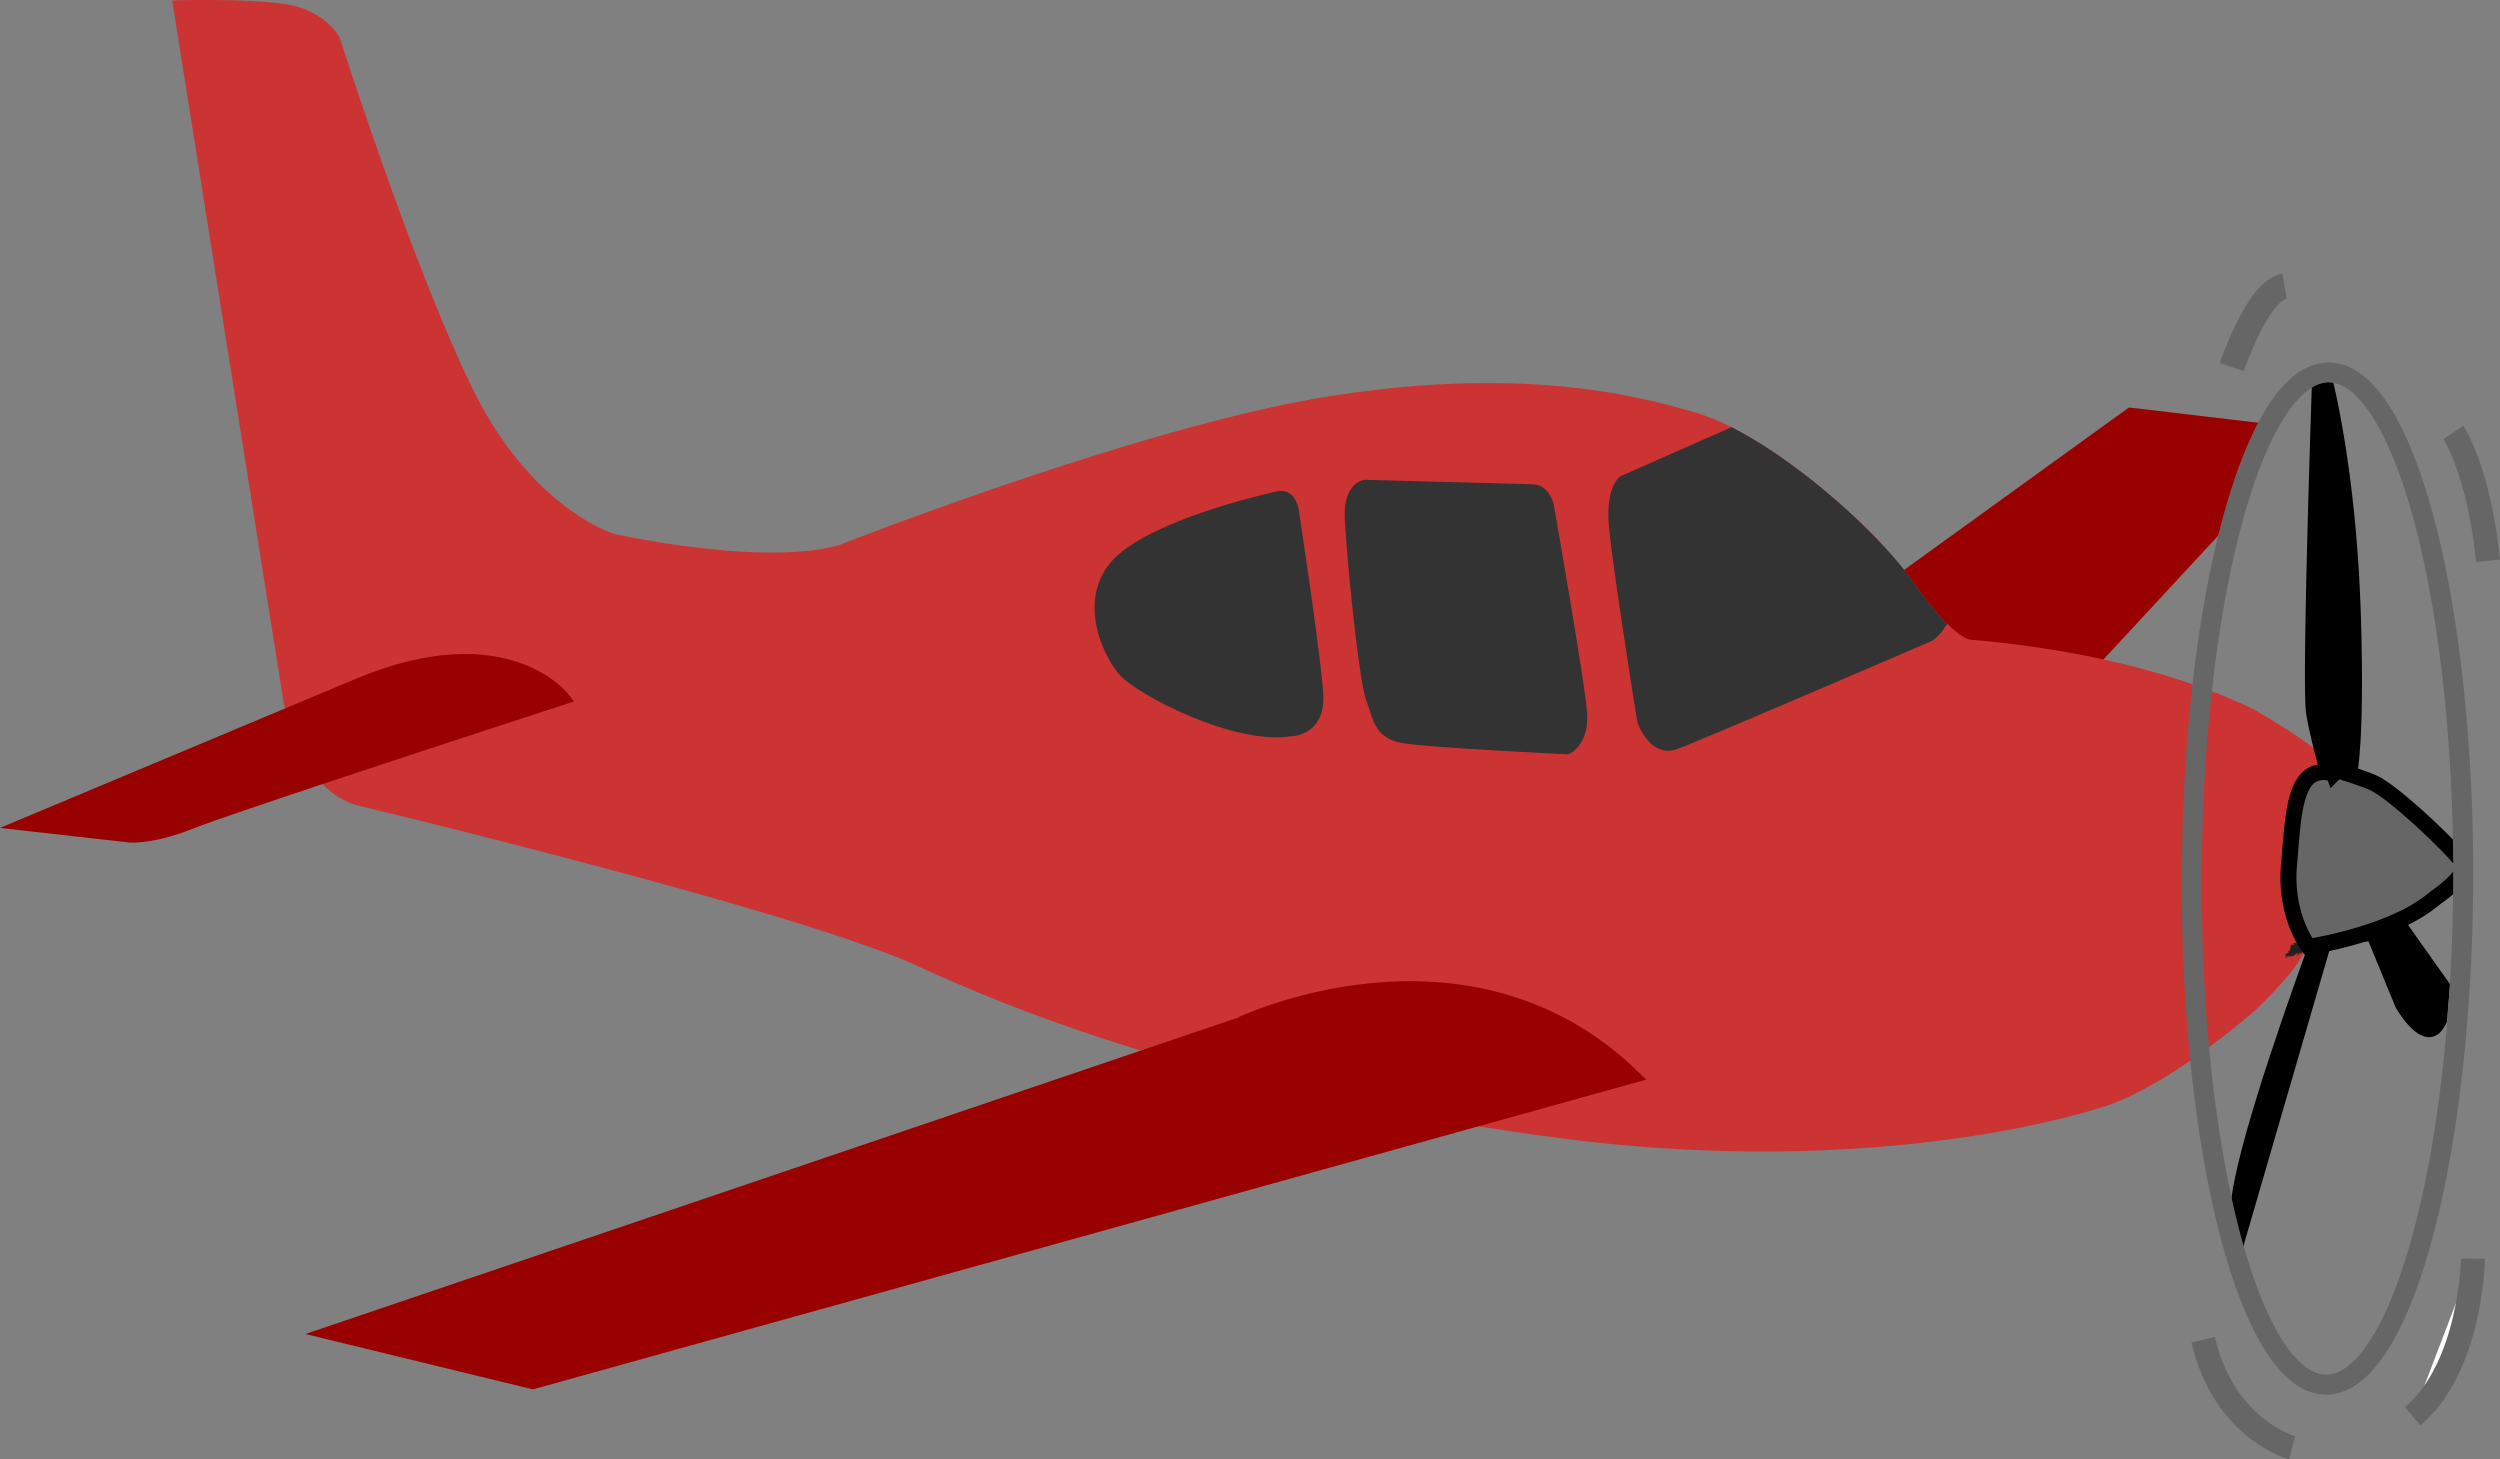 <svg id="Layer_2" data-name="Layer 2" xmlns="http://www.w3.org/2000/svg" viewBox="0 0 1875.28 1094.7"><rect x="0" y="0" width="1875.28" height="1094.7" fill="#808080" stroke="none"/><path d="M1709.13,736.42c-7.44,18-14.25,39.46-20.25,63.9l-103.66,111.9a778.81,778.81,0,0,0-90.89-12.92s-14.7,0-45.24-43.91c-1.48-2.13-3.06-4.31-4.76-6.52l171-123.52Z" transform="translate(-17.01 -414.5)" style="fill:#900;stroke:#900;stroke-miterlimit:10;stroke-width:10px"/><path d="M1747.07,1050.44" transform="translate(-17.01 -414.5)" style="fill:none;stroke:#000;stroke-miterlimit:10;stroke-width:2px"/><path d="M1765.9,996c-28.1-6.28-28.44,29.93-31.83,68.77-2.21,25.3,4.75,43.79,9.87,53.62.33.64.66,1.25,1,1.8-1.73,2.79-3.31,5.37-4.69,7.62-.82,1.33-1.55,2.57-2.19,3.66-7.92,13.51-32.68,37.14-32.68,37.14-73.34,62.81-113.77,71.79-113.77,71.79s-161.71,55.73-410.5,22q-28.62-3.87-55.37-8.14l116.44-32.39C1116.62,1100.26,945.86,1183,945.86,1183l-56.62,19.2c-80.69-23.66-139.41-48.16-183.12-68.17-84.81-38.84-376.57-109.77-418.41-119.91-11.11-2.68-20-9.18-27.22-17.27,80.53-26.8,178.75-58.72,178.75-58.72s-43-55.73-152.66-10.13l-49.89,20.9c-1.51-5.54-2.13-9.08-2.13-9.08L152,419.69s67.85-1.69,88.2,5.06S267.35,445,267.35,445,322.77,619,368,710.16,476.56,819.93,476.56,819.93c133.44,27,175.28,6.75,175.28,6.75s223.91-87.81,361.88-109.77,221.64-3.38,273.66,11.82a160.73,160.73,0,0,1,28.24,11.77c46.22,24,101.25,72.32,128.71,108.37,1.7,2.21,3.28,4.39,4.76,6.52a231.29,231.29,0,0,0,22.11,27.7c15.56,16.21,23.13,16.21,23.13,16.21a778.81,778.81,0,0,1,90.89,12.92c53.79,11,92.88,25.85,119.09,38.33,0,0,36.52,20.57,53.53,35.94A48.21,48.21,0,0,1,1764,993,23,23,0,0,1,1765.9,996Z" transform="translate(-17.01 -414.5)" style="fill:#c33;stroke:#c33;stroke-miterlimit:10;stroke-width:10px"/><path d="M1747.35,1127.72c.21-.15.66-.52.53-.5l-.8.59A1.07,1.07,0,0,1,1747.35,1127.72Z" transform="translate(-17.01 -414.5)" style="fill:#202020"/><path d="M1748.59,1126.32a14.81,14.81,0,0,0-1.84,1.28c.8-.53.49-.28,1.43-.92.12,0-.2.27-.5.48.21-.14-.12.2.39-.16.56-.53.55-.6,0-.28A5.67,5.67,0,0,1,1748.59,1126.32Z" transform="translate(-17.01 -414.5)" style="fill:#202020"/><path d="M1746.9,1120.87l0,.17A.61.61,0,0,0,1746.9,1120.87Z" transform="translate(-17.01 -414.5)" style="fill:#202020"/><path d="M1745.21,1116.7a1.3,1.3,0,0,0,.07-.33A1.53,1.53,0,0,0,1745.21,1116.7Z" transform="translate(-17.01 -414.5)" style="fill:#202020"/><path d="M1745.06,1114.1v.17C1745.08,1114.08,1745.08,1114,1745.06,1114.1Z" transform="translate(-17.01 -414.5)" style="fill:#202020"/><path d="M1746.9,1120.87l.11-.45A.76.76,0,0,0,1746.9,1120.87Z" transform="translate(-17.01 -414.5)" style="fill:#202020"/><path d="M1746.27,1127.21a.92.92,0,0,0,.24-.11l-.11,0Z" transform="translate(-17.01 -414.5)" style="fill:#202020"/><path d="M1748.23,1121.54l0,0,.26-.34Z" transform="translate(-17.01 -414.5)" style="fill:#202020"/><path d="M1749.07,1122.6s-.6.56-.87.82a2,2,0,0,1,.45-.37Z" transform="translate(-17.01 -414.5)" style="fill:#202020"/><path d="M1748.93,1125.05l.11,0Z" transform="translate(-17.01 -414.5)" style="fill:#202020"/><path d="M1747.82,1120.48l.16-.32Z" transform="translate(-17.01 -414.5)" style="fill:#202020"/><path d="M1748,1122.61v0Z" transform="translate(-17.01 -414.5)" style="fill:#202020"/><path d="M1748.94,1126.69v0c0,.16,0,.32.08.47Z" transform="translate(-17.01 -414.5)" style="fill:#202020"/><path d="M1744.43,1110.66v0C1744.46,1110.55,1744.45,1110.56,1744.43,1110.66Z" transform="translate(-17.01 -414.5)" style="fill:#202020"/><path d="M1737.22,1122.74c.68.33.66.77,1.44,1.1C1738.38,1123.67,1737.71,1122.87,1737.22,1122.74Z" transform="translate(-17.01 -414.5)" style="fill:#202020"/><path d="M1746.35,1127.13l0,0S1746.32,1127.14,1746.35,1127.13Z" transform="translate(-17.01 -414.5)" style="fill:#202020"/><path d="M1738.66,1123.84h0l.07,0Z" transform="translate(-17.01 -414.5)" style="fill:#202020"/><path d="M1742.6,1113.69c0,.23.05.41.07.59C1742.66,1114.13,1742.64,1114,1742.6,1113.69Z" transform="translate(-17.01 -414.5)" style="fill:#202020"/><path d="M1744,1113.78l0-.17C1743.93,1113.74,1743.94,1113.77,1744,1113.78Z" transform="translate(-17.01 -414.5)" style="fill:#202020"/><path d="M1742.17,1116.68c0-.08-.06-.25-.06,0l0,.15C1742.13,1116.6,1742.12,1116.5,1742.17,1116.68Z" transform="translate(-17.01 -414.5)" style="fill:#202020"/><path d="M1741.54,1117.72l.07.22v-.1Z" transform="translate(-17.01 -414.5)" style="fill:#202020"/><path d="M1747.21,1123.14c-.12.26-.25.55-.37.83C1747.14,1123.31,1747.28,1123.07,1747.21,1123.14Z" transform="translate(-17.01 -414.5)" style="fill:#202020"/><path d="M1746.66,1126.94l-.31.19h.05Z" transform="translate(-17.01 -414.5)" style="fill:#202020"/><path d="M1743.74,1126.89l0-.18C1743.73,1126.83,1743.74,1126.89,1743.74,1126.89Z" transform="translate(-17.01 -414.5)" style="fill:#202020"/><path d="M1745.25,1123.57l.18-.13Z" transform="translate(-17.01 -414.5)" style="fill:#202020"/><path d="M1743.71,1126.94c-.09-.4-.14-.64-.18-.82l.06.31Z" transform="translate(-17.01 -414.5)" style="fill:#202020"/><path d="M1746.83,1124h0Z" transform="translate(-17.01 -414.5)" style="fill:#202020"/><path d="M1747.91,1121.78l-.63,1.84a10.62,10.62,0,0,1,.48-1.47c-.11.31-.56,1.41-.57,1.37l.21-.52c-.43,1-.1.06-.7,1.28l.13-.3-.75,1.66s-.45.77-.08,0a4,4,0,0,0,.29-.55l-.2.35c.52-1.13.24-.4.64-1.24-.22.38-.79,1.34-.69,1,.58-1.12.31-.39.76-1.38l-.15.42c.82-1.76,0,.12.85-1.76.14-.32-.33.58-.2.25l-.87,1.56c-.79,1.16,1.58-2.84.64-1.32-.48.76-1.4,2.21-1,1.46l.85-1.3c0-.12-1.25,1.87-.76,1,.36-.51.35-.44.44-.59.65-1-.52.74-.57.75l.79-1.16c-.17.19-.86,1-1.14,1.28.28-.35.57-.72.83-1.08-.55.6-.09-.11.51-.82l-1,1,.6-.67c.33-.39-.6.66-1,1.07-.1.08.52-.59.81-.91-.82.89-2,2-1,.83l.33-.31c.4-.43-2.27,2.18-1.33,1.2l.21-.19c.36-.44-.93.58.84-1-1.83,1.57.73-.68-1.87,1.52,1.21-1.08,1.7-1.48,2.55-2.21l-2.07,1.63,1.46-1.17-1.58,1.23,1.76-1.39-.4.3-1.09.86c-.74.54,1-.8,1.76-1.41l-1.41,1,1.3-1c-1.66,1.21,1.68-1.24.16-.13l-1.3.94c1-.71,1-.72.5-.41l1.16-.82c.28-.21-.62.4-.65.39-.57.39-2.7,1.83-2.95,2l1.9-1.28-2.18,1.45c.18-.14,2.17-1.45,2.8-1.87-.22.13-.47.33-.71.51l1.61-1.07c-.61.42-.17.16.15,0s.51-.22-.5.44l.54-.33a12.48,12.48,0,0,1-1.15,1.15c-1.44.74-1.17.67-2.33,1.25.41-.14,1.35-.42,1.12-.17a19.19,19.19,0,0,1-1.85.7c1.13-.39.93-.19,1.78-.52a3.08,3.08,0,0,1-1.35.71,7.64,7.64,0,0,0-.9.11,6,6,0,0,0,.85-.07l.11,0c-.78.17-.12.16.33.4s.74.6-.11.47h.08a3.78,3.78,0,0,1-.91-.11c.07.15.56.2.93.49l-.38-.07a1,1,0,0,1-.13-.1s0,0,.05,0,.24.1-.09-.18c.92.66.89.64.79.53s-.26-.33.27.2l-.38-.39c-.37-.4.22.21.31.3l-.55-.58c-.2-.29,0-.22.23,0a4.89,4.89,0,0,1,.66.94c.07.16-1.49-2.87-.77-1.59l.51,1.07c-.3-.65-.27-.69-.23-.68s.06.05-.12-.62l.21.67c.3.88,0,0-.18-.76,0,.07.2.68.32,1.06.16.56-.32-1.24-.06-.3l.1.39c-.12-.47,0,.1-.24-1,.15.52-.08-.58.09.09-.26-1.36.16.6-.21-1.33.38,2,.32,1.59.18.58.1.63.11.66.24,1.51,0,0,0-.44-.2-1.52.19,1.24.12.73.09.27s-.06-.83.12.87a20.73,20.73,0,0,1-.06-2.85c.12,2.4,0,.34.11,2.8a16.27,16.27,0,0,1,0-2.65c0,.32,0,1.1,0,1.52,0-1.08.07.09.11-1.32,0,.23,0,.48,0,.7,0-.07,0,.41,0-.78v.31c0-1.41,0-2.83.09-3.76l0-.61c-.08,3.3,0,1-.07,5.09,0-.25,0-.78,0-1.51,0,.24,0,.69,0,1.55,0-.58.07-1.8.1-1.72,0,.54,0,.75-.06,1.38,0-1,.12-2.05.13-1.54,0,.32,0,.74-.05.72s.26-2.54.27-1.44c-.21,2.15,0,.76-.21,2.63l.07-.51.08-.92c0,.07.19-1.21.15-.56l-.11.7.09-.25,0-.73c.15-.87.27-2.29.26-1.69a10.76,10.76,0,0,1-.08,1.17h0c.1-.53.2-1.06.17-.58s-.29,1.89-.34,2.25c.23-1.4.12-.27.41-1.71l-.26,1.38.22-1.09c0,.38-.08.56-.21,1.24,0,.28.37-2.1.27-1.1a3.77,3.77,0,0,0-.1.4c0,.54.26-.48.2.14-.36,1.55-.13.3-.42,1.63.1-.22.6-1.57.58-1.09l0-.18c.64-2-.25,1.08.09.21-.06.12-.38,1-.3.84-.07.37.24-.34.56-.75l-.2.44c-.14.46,0,.36-.09.61a9.3,9.3,0,0,0,.49-1c-.53,1.32-.35,1-.1.76s.55-.56,0,.4a2.49,2.49,0,0,0-.23.31,3.4,3.4,0,0,1,.3-.23c.42-.63.24-.39.55-.9.26-.35.49-.59.52-.54a8.8,8.8,0,0,0-.92,1.33l.42-.57c-.73,1.13.89-1.18.44-.35l-.24.3c.15-.12.49-.47.46-.33-.52.67-.28.25-.72.79.06,0,1.1-1.08.6-.39-.17.14-.2.11-.37.26-.59.8-.43.6-.51.76v0l-.25.39.17-.21c1.53-1.47.35-.15,1.43-1a8.62,8.62,0,0,0-1.25,1.11,6.23,6.23,0,0,1-.57.58c.58-.46-.41.41.44-.24a4.62,4.62,0,0,1-.58.51,6.08,6.08,0,0,0,.69-.56c.41-.28.21,0,0,.15s-.31.38.32.08,1.39-.71,1.89-.86a4.32,4.32,0,0,1-.9.58c-.3.33-.19.34.13.21a6.89,6.89,0,0,0-.63.49c.1,0,.89-.58.6-.25-.28.17-.71.46-1,.63.27-.09.76-.35,1-.43a5.36,5.36,0,0,1-.94.58,2.45,2.45,0,0,0,1.19-.52l.2-.22a4,4,0,0,1-.68.49c-.56.31.15-.26.38-.44l.19-.06c1.35-1.06-.36,0-.36-.19l1-.69-.92.5a5.48,5.48,0,0,1,1-.69c.45-.42-.41.2.11-.26a.61.61,0,0,1,.18-.12l-.35.15c.22-.14.71-.52.59-.38.51-.53-.9.35-.16-.24l.07,0c-.46.07-.76.51-1.73,1l1.8-1.37-.77.5s0-.12.35-.32a7.47,7.47,0,0,0-.83.55c.61-.6-.46,0,.65-1-.56.42-.35.43-.79.65,1.19-1-.28.06.21-.5s.37-.14.84-.73c-1.06.88.1-.4-.16-.32-.79.79-.45.15-.79.29.26-.28.24-.74.41-1.23l.12-.15c-.74.91-.68.6-.89.7a5.07,5.07,0,0,1,.82-1l-.07-.11a1.81,1.81,0,0,1-.49.48l.52-.73c-.12-.12-.75.63-.54-.08a23.23,23.23,0,0,1-1.53,2.57,10.94,10.94,0,0,1,.75-1.24s-.23.3-.14.1l.43-.64c.14-.38-.35.55-.35.43.34-.6.22-.47.49-.94,0,0-.11.3,0,.09a5.14,5.14,0,0,1,.4-1.12,3.37,3.37,0,0,1-.52.85c-.1-.09.37-.79.48-1.21-.24.41-.07-.15-.54.81a4.91,4.91,0,0,1,.31-.79c-.25.35-.27-.24-.69.92l0,.09,0,0h0c-.55.83,0-1-.33-.81l.14-.38c-.23.3-.26,0-.57.72a8.16,8.16,0,0,1,.31-1.28c-.15.19-.27.65-.17-.18.25-.61.15-.68.2-.42,0-.49.17-1.22-.21-.22.3-1,.27-1.5.15-1.25l-.13.91c-.08.08-.1-.09-.12-.26l.36-1.43c.1-1.09-.17-.5-.36,0s-.35.89-.15-.87c-.23,1,0,1-.3,2.18,0-.33.25-2.82.22-2.89,0-1.15-.46,2.22-.48,1.39a26.43,26.43,0,0,1-.41,2.71,29.67,29.67,0,0,1,.33-3.14s0,.19,0,.4a4.28,4.28,0,0,0,.17-1.1l-.09.6a11.81,11.81,0,0,1,.05-1.82,5.15,5.15,0,0,0-.13,1.38c0-1.11-.16-.34-.21-1.16,0,.39-.07,1.17-.08,1.13-.09-1.09-.17,1.11-.28,1.23,0-1.11.19-2.37,0-1.71a15.47,15.47,0,0,1,.16-2.3c-.19,1.1-.15-1.24-.22-1.63l.09-.43c0,.25-.08.19-.11.12l0,1.45a5.74,5.74,0,0,1,0-.94c-.07.85-.07,2.36-.19,3.49,0-.78-.14.56-.09-1.35.11.88,0-1.92.17-2,0,.18-.06.12-.09-.2a3.88,3.88,0,0,1,0-.47c-.1-2-.13,2-.26,1.73,0-.79,0-1.59,0-1.87,0-.06,0-.07,0,0s0,0,0,.12c0,.27,0,.79,0,1.3s-.05.89-.06,1.23c-.08-.76-.1.66-.14.61l0,.34a6.09,6.09,0,0,1-.11,1.35c0-.78,0-.63,0-1-.05,1.89-.15-1.61-.23-.26-.06-.6,0-1.87-.09-2.25-.08,1.47-.16-1.13-.26.12a15.93,15.93,0,0,1,0,2.32l.15-1.23,0,2.1c0-.06.08-1,.12-.83a14.68,14.68,0,0,0,0,1.89c-.12-1.87-.08,1.34-.2.14l-.13-3.19c-.22-1.17-.16,2-.37,1.5l.09.44c.06,1.24-.09.33-.1.9-.08-1-.15-1.32-.23-1.89a13.36,13.36,0,0,0,0,2.12l-.21-1.15c-.21-.27.17,3,0,2.81-.1-1.07-.25-1.63-.26-2.5,0,.06-.11,0,0,.6-.11-.52.06,1.43-.1.63a10.12,10.12,0,0,1,.13,1.37l-.07-.44a15,15,0,0,0,.24,1.63c-.29-1.3-.37-1.1-.43-.88s-.1.48-.41-.53a5,5,0,0,1-.13,1c0-.24-.1-.39-.06-.33-.32-.54.56,2.35.22,1.71-.43-1.13-.14-.77-.31-1.17-.78-2.48,0,.58-.6-.71l0-.17c-.36-.7.14,1.19,0,1.18,0,0-.08-.21-.14-.34a11.09,11.09,0,0,1,.47,2.31,10.3,10.3,0,0,0-.56-1.35c0,.19.62,1.37.66,1.72-.23-.41-.48-.71-.92-1.58l.06-.19c-.59-1.08-.1.24-.24.11l-.24-.5c-.07.41.58,1.6.4,1.73l.22.33c.6,1.25-.44-.54,0,.41l-.73-1.09c.11.37.52,1.35.59,1.67a11,11,0,0,1-.92-2c-.06.09-.14.4.2,1,0-.13-.2-.44-.07-.31.51,1,.74,1.46.64,1.58-1.49-2-.62-.09-1.94-1.35.4,1-.68.41-.84,1,1.48,1,0,.15,1.43,1.26,0,.15,0,.16-.09.09-.34-.14-.69-.27-1-.39s-.28-.32-.62-.55c-.25.14-.7-.35-1.2-.46.56.33.74.59.45.58l.82.29c.32.4,0,.25-.41.12s-.82-.13-.56.37c-.13-.14-.27-.29-.4-.45.13.45-.77,1.29.6,1.85-.24,0-.81,0-.87-.17-.33.34-.15.8,0,1.13s.27.56-.44.89l-.54,0c.08.11,1,0,.28.28a2,2,0,0,0-.62.13c.15,0,.85.1.41.33l-.6,0c-.61.44-.35.62.12.63a7.09,7.09,0,0,1,1.27,0,11.08,11.08,0,0,0-3.51,2.11l-.29.14c-.4.51-.17.66.25.64s1-.21,1.35-.22a14.23,14.23,0,0,0-1.52,1.23c-.16.15-.14.21-.08.24s.41,0-.07.48c.35-.29,1.82-1.28,2.12-1.45-.36.31,1.84-1.17-.25.33v0c-2,1.46-1.19,1-1.07,1.06l2.66-2c-1.72,1.39-1.06,1.09-.44.76s1.24-.68-.19.55c.7-.49.82-.5,1.5-1l-1.26,1c0,.22,0,.32.63,0l-.92.73c.16,0,3.62-2.94,3.83-3l-1.65,1.49c.33-.07-.69,1.18,1.06-.21a7,7,0,0,1-.81.71c.12,0-.35.91,1.61-1.11-1.31,1.32.23.08.93-.52l-1,1a27.33,27.33,0,0,1,2.14-2c-.07.11-.67.76-.51.52-.31.48.95-.92.65-.44l-.62.62c.09,0,.38-.27,1.08-1,.42-.4,0,.2-.65,1,.47-.53,1.13-1.24,1-1s-.46.52-.56.63c-.26.6,1.25-1.16.68-.26-.24.31-.35.47-.41.56s-.31,0-.24-.09a27.4,27.4,0,0,1-1.77,2.22c.71-.68,2.06-2.14,1.91-1.76l-.2.3-.1.1c0,.08.08,0,.22-.16-.05.14-.09.24,0,.24-.5.71-.06.35,0,.37a16.33,16.33,0,0,0,1.1-1.56.4.4,0,0,1-.18.16.57.57,0,0,0-.1.11l.06-.09a1.45,1.45,0,0,1-.25.1c.42-.49.76-.9.48-.39.46-.61.94-1.24,1.17-1.53-.83,1.29-1.07,2-1.57,2.76a6.65,6.65,0,0,0,2-2.2c.19-.23-.21.49-.34.75a4.34,4.34,0,0,0-.34.41c.4-.46.53-.23,1.2-1.44-.12.52-.68,1.12-.34.89l-.22.37c-.24.92.38.12.87-.59s.89-1.36.69-.2a2.14,2.14,0,0,1,.09-.4c.09.49.49.19.81,0s.6-.34.76.44c.12.3.25-.43.4-1l-.07.92c.1-.37.19-.73.27-1.09s.18.14.27.6.22.83.37.08l0-.61c.11.1.3-.41.32.3,0-.12,0-.64.06-.33l0,.47c.07-.28.13-.56.18-.85.23.32.15,1.88.5,1.92a4.69,4.69,0,0,0,0-1.72s-.16-.27-.23-.74l0-.26c-.2-1.38-.46-2.79-.67-3.74,0,.28,0,.57.07.85l-.1-.67,0,0c-.1-.63,0-.07,0,.32l-.1-.75c0,.45.06.9.06,1.34,0-.54,0-1.08-.1-1.38,0,.62.11,1.22.08,1.64-.07-.63-.07-1.16-.08-.61,0-.36,0-.59,0-.75,0,.44,0,.19-.06,1,0-.79-.11.22,0-1.13a8.46,8.46,0,0,1-.13,1.13c.16-1.63-.09-.08.11-1.83a4.78,4.78,0,0,1-.33,1.49,1.57,1.57,0,0,1,.06-.28c0-.12.08-.57.13-.85a20.91,20.91,0,0,1-.6,2.29c.25-1.18.38-1.46.64-2.6-.23,1-.29,1-.51,1.85.17-.74.07-.36.35-1.39a9.3,9.3,0,0,1-.4,1.23c.19-.76.45-1.46.26-1Zm-2.47,3v0l.08-.06Zm-.15,0s0,0,0,0l-.37.46-.18.21C1745,1125.25,1745.08,1125.06,1745.29,1124.78Zm-4.5,6.53c-.16.14,0,0,.09-.23l.19-.13.09-.11Z" transform="translate(-17.01 -414.5)" style="fill:#202020"/><path d="M1741.78,1130.06l.07-.07.12-.2-.23.29Z" transform="translate(-17.01 -414.5)" style="fill:#202020"/><path d="M1746.86,1121.06v0l0,.14Z" transform="translate(-17.01 -414.5)" style="fill:#202020"/><polygon points="1728.98 708.53 1728.64 708.8 1728.94 708.57 1728.98 708.53" style="fill:#202020"/><path d="M1745.9,1125l-.13.2Z" transform="translate(-17.01 -414.5)" style="fill:#202020"/><path d="M1746,1125.51l-.18.27Z" transform="translate(-17.01 -414.5)" style="fill:#202020"/><path d="M1745.82,1126l.27-.25h0Z" transform="translate(-17.01 -414.5)" style="fill:#202020"/><path d="M1743.91,1124.7v.07C1743.9,1125.1,1743.9,1125,1743.91,1124.7Z" transform="translate(-17.01 -414.5)" style="fill:#202020"/><path d="M1744.66,1122.24c0,.22-.08.43-.1.58S1744.56,1123,1744.66,1122.24Z" transform="translate(-17.01 -414.5)" style="fill:#202020"/><path d="M1743.75,1126.91v0s0,0,0,0Z" transform="translate(-17.01 -414.5)" style="fill:#202020"/><path d="M1744.53,1122.74c0,.29,0,.25,0,.08S1744.56,1122.56,1744.53,1122.74Z" transform="translate(-17.01 -414.5)" style="fill:#202020"/><path d="M1746.46,1127.6v0l.11-.07Z" transform="translate(-17.01 -414.5)" style="fill:#202020"/><path d="M1746.56,1127.57l.09,0S1746.64,1127.51,1746.56,1127.57Z" transform="translate(-17.01 -414.5)" style="fill:#202020"/><path d="M1746.86,1127.44l-.21.09S1746.66,1127.58,1746.86,1127.44Z" transform="translate(-17.01 -414.5)" style="fill:#202020"/><path d="M1746.41,1126.87l-.25.17Z" transform="translate(-17.01 -414.5)" style="fill:#202020"/><path d="M1746.23,1126.76c0,.08-.47.47-.28.41l.21-.13C1745.77,1127.28,1746.67,1126.5,1746.23,1126.76Z" transform="translate(-17.01 -414.5)" style="fill:#202020"/><path d="M1748.86,1123.91l-.09.31c.24-.22.56-.53.68-.49C1750.08,1122.92,1748.89,1124.21,1748.86,1123.91Z" transform="translate(-17.01 -414.5)" style="fill:#202020"/><path d="M1748.87,1123.08c.18,0,.35-.33.49-.45A1,1,0,0,0,1748.87,1123.08Z" transform="translate(-17.01 -414.5)" style="fill:#202020"/><path d="M1746.46,1119l.31-1A5,5,0,0,0,1746.46,1119Z" transform="translate(-17.01 -414.5)" style="fill:#202020"/><polygon points="1727.74 709.4 1727.61 710.09 1727.84 709.13 1727.74 709.4" style="fill:#202020"/><polygon points="1729.17 700.85 1729.22 700.72 1729.05 700.99 1729.17 700.85" style="fill:#202020"/><path d="M1741.43,1116.48l.3,1.31C1741.71,1117.5,1741.4,1116,1741.43,1116.48Z" transform="translate(-17.01 -414.5)" style="fill:#202020"/><path d="M1739.9,1120.84c-.29-.43-.53-.63-.29-.13C1739.69,1120.7,1739.94,1121,1739.9,1120.84Z" transform="translate(-17.01 -414.5)" style="fill:#202020"/><polygon points="1716.13 718.03 1715.53 718.42 1716.12 718.08 1716.13 718.03" style="fill:#202020"/><path d="M1781.63,1001c-5.12-1.69-10.6-3.38-15.73-4.93a23,23,0,0,0-1.87-3,48.21,48.21,0,0,0-6.19-6.53c-3.21-12-6.83-26.53-8.51-37.37-3.39-22,4.53-251.63,4.53-251.63l9-3.38s19.23,69.24,22.62,184.08C1787.93,959.65,1784.07,990.14,1781.63,1001Z" transform="translate(-17.01 -414.5)" style="stroke:#000;stroke-miterlimit:10;stroke-width:5px"/><path d="M1761.75,1127.37l-65.57,225.36-3.39-27c-2.57-29.35,36.74-142.34,56.11-195.86C1752.51,1129.22,1756.87,1128.41,1761.75,1127.37Z" transform="translate(-17.01 -414.5)" style="stroke:#000;stroke-miterlimit:10;stroke-width:5px"/><path d="M1852.24,1153.46l-2.26,27c-12.44,27-33.93-11.82-33.93-11.82l-20.67-50.38a203.92,203.92,0,0,0,24.78-10.08Z" transform="translate(-17.01 -414.5)" style="stroke:#000;stroke-miterlimit:10;stroke-width:5px"/><path d="M1844.33,1087.6a114.26,114.26,0,0,1-24.17,15.53,202.33,202.33,0,0,1-24.78,10.08,304,304,0,0,1-33.63,9.09c-4.88,1-9.24,1.86-12.85,2.48a49.09,49.09,0,0,1-4-6.25c-.31-.55-.64-1.16-1-1.8-5.12-9.83-12.08-28.32-9.87-53.62,3.39-38.84,3.73-75,31.83-68.77.58.14,1.15.29,1.71.47a35.12,35.12,0,0,0-1.71-3.85c5.13,1.56,10.61,3.25,15.73,4.94,5.81,1.94,11.18,3.86,15.2,5.57,15.83,6.75,63.33,52.35,67.85,60.79S1844.33,1087.6,1844.33,1087.6Z" transform="translate(-17.01 -414.5)" style="fill:#666;stroke:#000;stroke-miterlimit:10;stroke-width:12px"/><path d="M1691.09,689.89s19.23-57.42,39.58-60.79" transform="translate(-17.01 -414.5)" style="fill:none;stroke:#666;stroke-miterlimit:10;stroke-width:19px"/><path d="M1857.33,738.87s19.22,28.7,26,96.25" transform="translate(-17.01 -414.5)" style="fill:none;stroke:#666;stroke-miterlimit:10;stroke-width:18px"/><path d="M1872,1358.64s-1.13,81.06-45.23,118.22" transform="translate(-17.01 -414.5)" style="fill:#fff;stroke:#666;stroke-miterlimit:10;stroke-width:18px"/><path d="M1736.33,1500.5s-50.89-13.51-66.72-81.06" transform="translate(-17.01 -414.5)" style="fill:none;stroke:#666;stroke-miterlimit:10;stroke-width:18px"/><path d="M1471.2,883.09a31.28,31.28,0,0,1-7.41,7.76s-176.41,76-191.11,81.07S1250.06,955,1250.06,955s-20.35-126.66-21.48-150.3,6.78-28.71,6.78-28.71l80.26-35.52c46.22,24,101.25,72.32,128.71,108.37,1.7,2.21,3.28,4.39,4.76,6.52A231.29,231.29,0,0,0,1471.2,883.09Z" transform="translate(-17.01 -414.5)" style="fill:#333;stroke:#333;stroke-miterlimit:10;stroke-width:10px"/><path d="M1166.38,782.77l-125.52-3.37s-10.18,1.68-10.18,20.26,10.18,123.28,15.83,138.48,5.65,25.33,22.62,28.71,123.26,8.44,123.26,8.44,11.31-5.06,10.18-25.33-24.88-155.37-24.88-155.37S1175.43,782.77,1166.38,782.77Z" transform="translate(-17.01 -414.5)" style="fill:#333;stroke:#333;stroke-miterlimit:10;stroke-width:10px"/><path d="M976.4,787.84s-79.16,16.89-114.22,43.91-13.57,72.61-1.13,86.12,82.55,50.67,124.39,43.91c0,0,20.36,0,19.23-25.33s-18.1-136.79-18.1-136.79S985.44,786.15,976.4,787.84Z" transform="translate(-17.01 -414.5)" style="fill:#333;stroke:#333;stroke-miterlimit:10;stroke-width:10px"/><path d="M1242.15,1221.85l-116.44,32.39L416.63,1451.53,264,1414.37l625.28-212.16,56.62-19.2S1116.62,1100.26,1242.15,1221.85Z" transform="translate(-17.01 -414.5)" style="fill:#900;stroke:#900;stroke-miterlimit:10;stroke-width:10px"/><path d="M1864.65,1074.19a1324.69,1324.69,0,0,1-7.79,141.93c-15.47,139.24-52.37,237.31-95.13,237-56.21-.36-101.28-170.59-100.66-380.26.29-99.47,10.81-190,27.8-257.52,6-23.87,12.81-44.89,20.25-62.43,15.91-37.48,34.74-59.14,54.86-59,41.11.24,76.28,91.38,91.93,222.33A1307.2,1307.2,0,0,1,1864.65,1074.19Z" transform="translate(-17.01 -414.5)" style="fill:none;stroke:#666;stroke-miterlimit:10;stroke-width:15px"/><path d="M439.24,938.14S341,970.06,260.49,996.86c-46.46,15.47-87,29.21-99.44,34.16-33.92,13.51-49.75,10.13-49.75,10.13l-74.64-8.44,200-83.8L286.58,928C396.27,882.41,439.24,938.14,439.24,938.14Z" transform="translate(-17.01 -414.5)" style="fill:#900;stroke:#900;stroke-miterlimit:10;stroke-width:10px"/></svg>